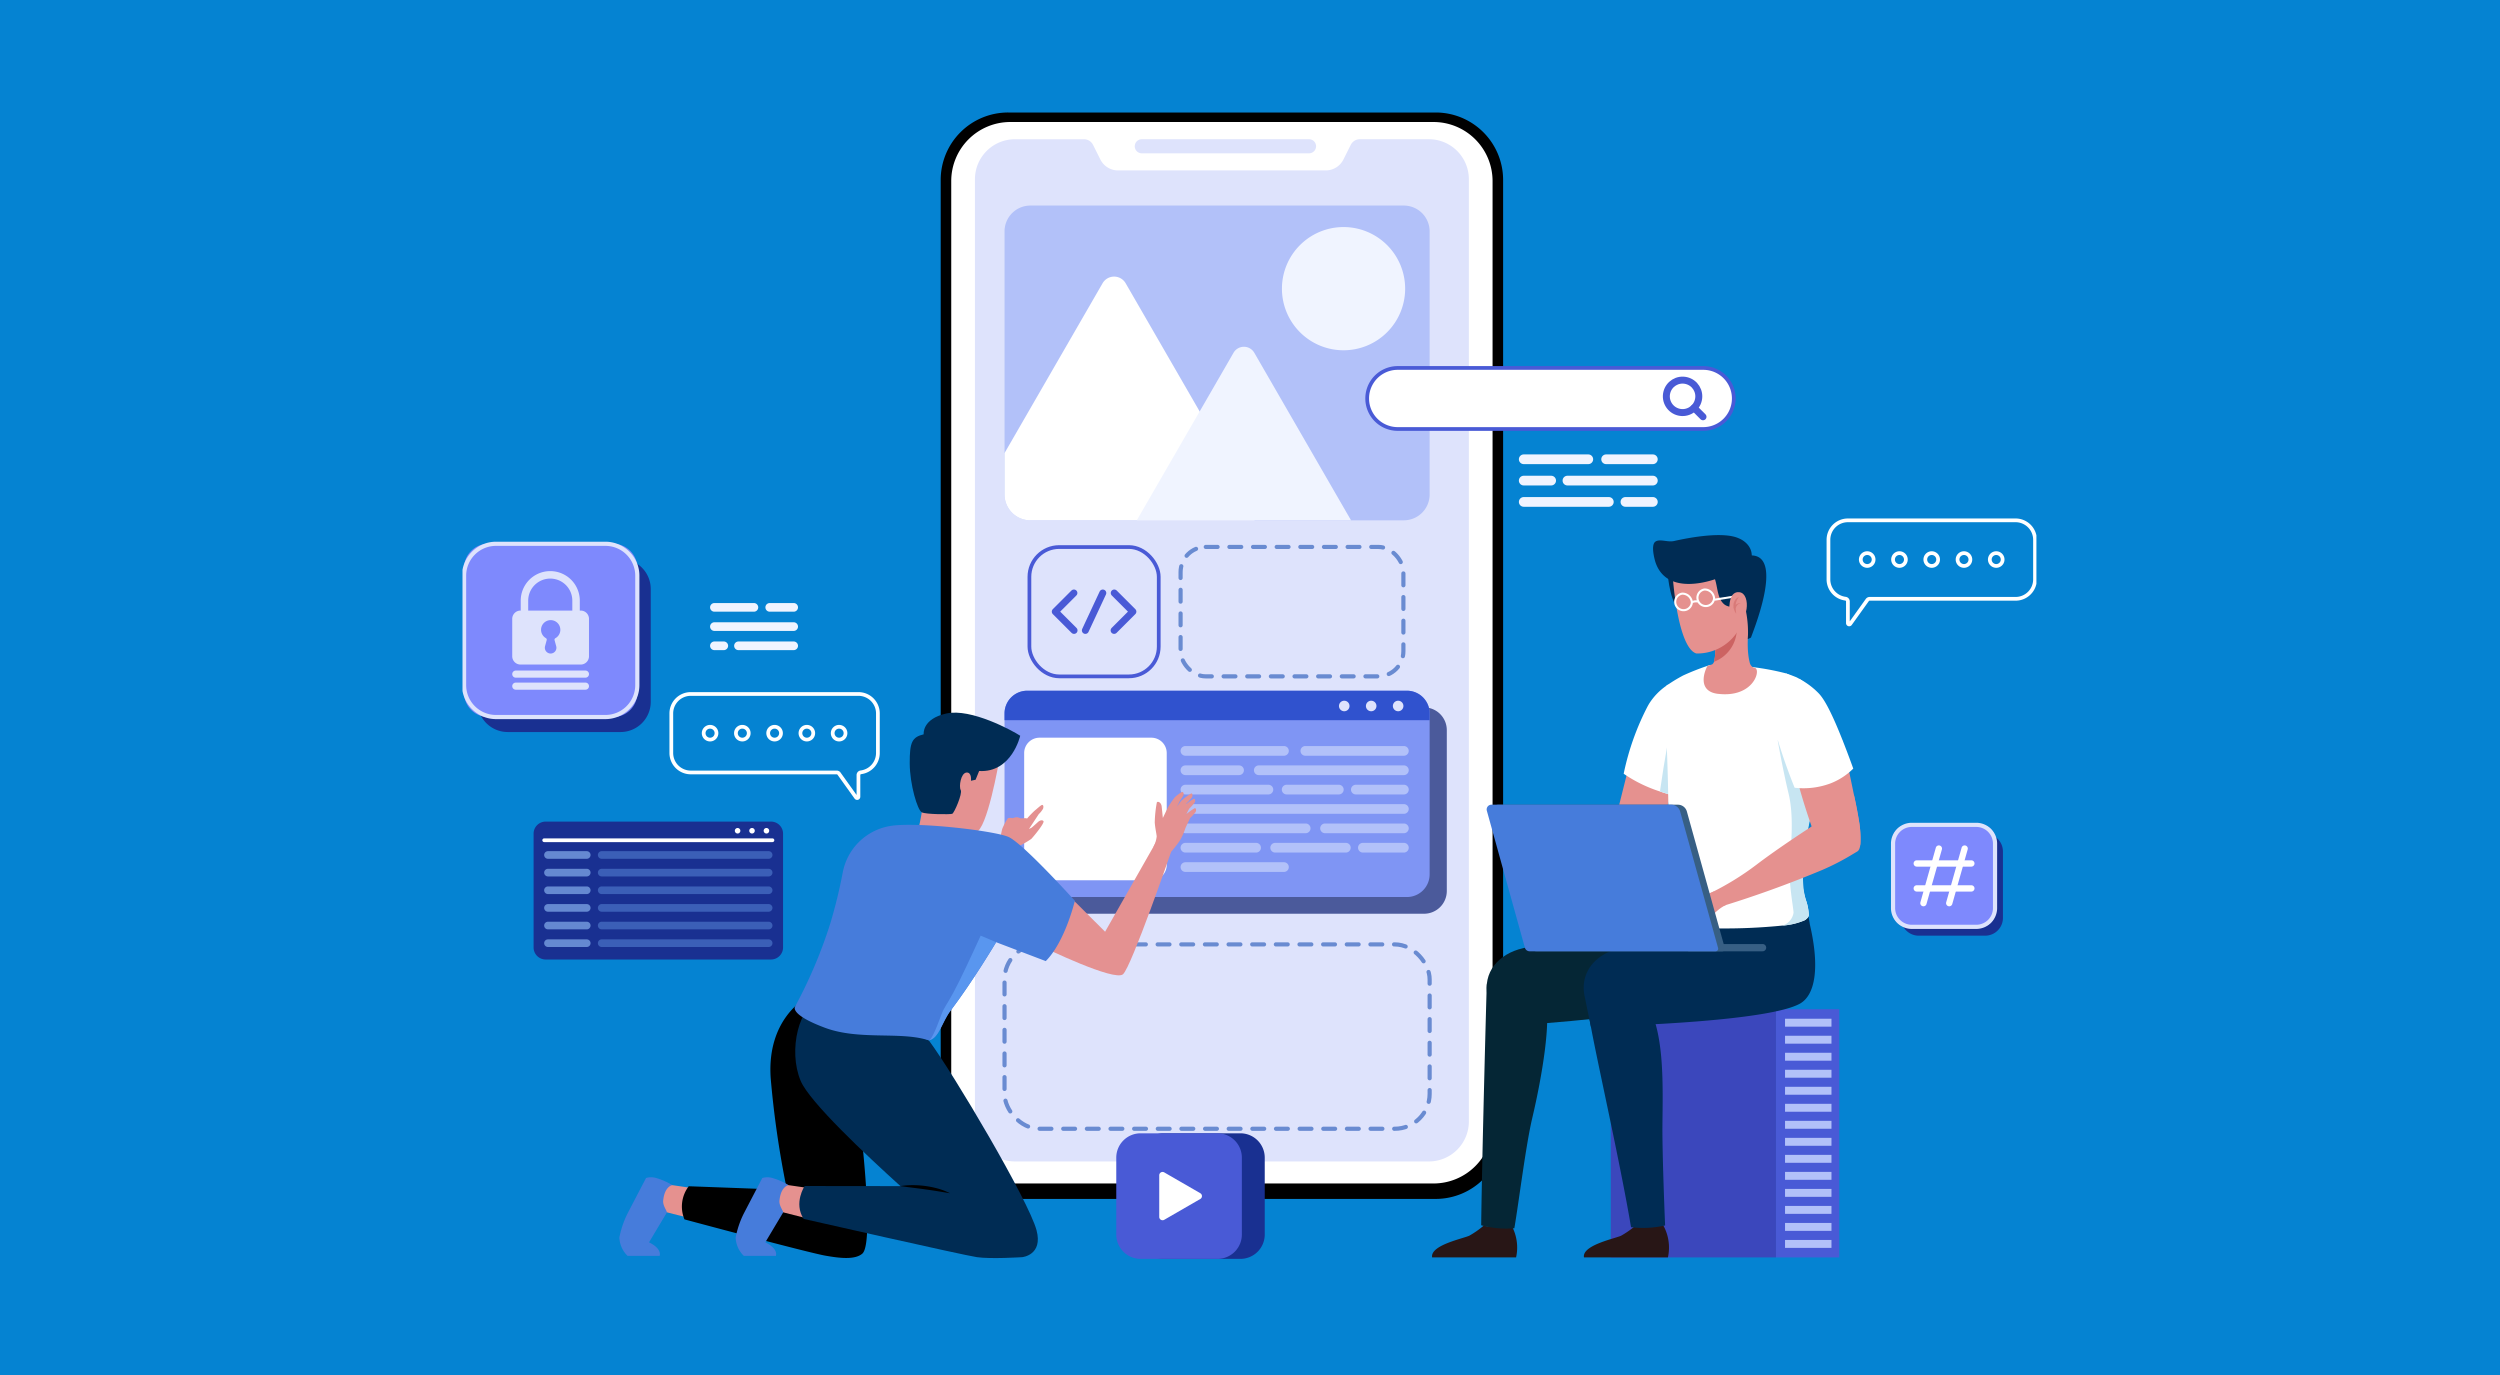 <svg xmlns="http://www.w3.org/2000/svg" xmlns:xlink="http://www.w3.org/1999/xlink" width="600" height="330" viewBox="0 0 600 330">
  <defs>
    <clipPath id="clip-path">
      <rect id="Rectangle_5916" data-name="Rectangle 5916" width="377.739" height="275.133" fill="none"/>
    </clipPath>
    <clipPath id="clip-path-3">
      <rect id="Rectangle_5912" data-name="Rectangle 5912" width="1.818" height="3.992" fill="none"/>
    </clipPath>
  </defs>
  <g id="Group_15372" data-name="Group 15372" transform="translate(-80 -255)">
    <rect id="Rectangle_5892" data-name="Rectangle 5892" width="600" height="330" transform="translate(80 255)" fill="#0583d2"/>
    <g id="Group_15371" data-name="Group 15371" transform="translate(191 282)">
      <g id="Group_15370" data-name="Group 15370" clip-path="url(#clip-path)">
        <g id="Group_15369" data-name="Group 15369">
          <g id="Group_15368" data-name="Group 15368" clip-path="url(#clip-path)">
            <path id="Path_15000" data-name="Path 15000" d="M270.141,260.74h-102.6a16.188,16.188,0,0,1-16.188-16.188V16.188A16.188,16.188,0,0,1,167.544,0h102.6a16.188,16.188,0,0,1,16.188,16.188V244.552a16.188,16.188,0,0,1-16.188,16.188" transform="translate(-36.586)"/>
            <path id="Path_15001" data-name="Path 15001" d="M270.428,257.762H168.868a14.179,14.179,0,0,1-14.179-14.18V17.191A14.18,14.18,0,0,1,168.868,3.01h101.56a14.18,14.18,0,0,1,14.18,14.181V243.583a14.18,14.18,0,0,1-14.18,14.18" transform="translate(-37.392 -0.728)" fill="#fff"/>
            <path id="Path_15002" data-name="Path 15002" d="M280.734,18.063v226.13a9.6,9.6,0,0,1-9.6,9.6H171.792a9.6,9.6,0,0,1-9.6-9.6V18.063a9.6,9.6,0,0,1,9.6-9.6h16.565A2.428,2.428,0,0,1,190.529,9.8l1.759,3.512a4.746,4.746,0,0,0,4.255,2.636h49.835a4.746,4.746,0,0,0,4.255-2.636L252.394,9.8a2.428,2.428,0,0,1,2.172-1.341h16.565a9.6,9.6,0,0,1,9.6,9.6" transform="translate(-39.205 -2.045)" fill="#dee3fc"/>
            <path id="Path_15003" data-name="Path 15003" d="M254.6,11.84H214.465a1.69,1.69,0,1,1,0-3.38H254.6a1.69,1.69,0,1,1,0,3.38" transform="translate(-51.433 -2.045)" fill="#dee3fc"/>
            <rect id="Rectangle_5893" data-name="Rectangle 5893" width="102.026" height="44.246" rx="8.379" transform="translate(130.087 199.656)" fill="none" stroke="#698bd1" stroke-linecap="round" stroke-linejoin="round" stroke-width="1" stroke-dasharray="2.837 2.837"/>
            <rect id="Rectangle_5894" data-name="Rectangle 5894" width="53.474" height="31.065" rx="6.044" transform="translate(172.341 104.262)" fill="none" stroke="#698bd1" stroke-linecap="round" stroke-linejoin="round" stroke-width="1" stroke-dasharray="2.837 2.837"/>
            <path id="Path_15004" data-name="Path 15004" d="M273.425,237.811h-91.51a5.46,5.46,0,0,1-5.46-5.46v-38.6a5.46,5.46,0,0,1,5.46-5.46h91.51a5.46,5.46,0,0,1,5.46,5.46v38.6a5.46,5.46,0,0,1-5.46,5.46" transform="translate(-42.653 -45.515)" fill="#4b5a9b"/>
            <path id="Path_15005" data-name="Path 15005" d="M273.582,188.462v38.619a5.446,5.446,0,0,1-5.452,5.444H177.008a5.446,5.446,0,0,1-5.452-5.444V188.462a5.453,5.453,0,0,1,5.452-5.452H268.13a5.453,5.453,0,0,1,5.452,5.452" transform="translate(-41.469 -44.238)" fill="#7f95f4"/>
            <path id="Path_15006" data-name="Path 15006" d="M208.3,232.1H181.458a3.686,3.686,0,0,1-3.686-3.686V201.564a3.686,3.686,0,0,1,3.686-3.685H208.3a3.686,3.686,0,0,1,3.686,3.685V228.41A3.686,3.686,0,0,1,208.3,232.1" transform="translate(-42.972 -47.832)" fill="#fff"/>
            <path id="Path_15007" data-name="Path 15007" d="M252.087,202.847H228.445a1.164,1.164,0,0,1,0-2.328h23.642a1.164,1.164,0,1,1,0,2.328" transform="translate(-54.939 -48.47)" fill="#b2c1f9"/>
            <path id="Path_15008" data-name="Path 15008" d="M241.313,208.976H228.444a1.164,1.164,0,0,1,0-2.328h12.869a1.164,1.164,0,0,1,0,2.328" transform="translate(-54.939 -49.951)" fill="#b2c1f9"/>
            <path id="Path_15009" data-name="Path 15009" d="M286.483,208.976H251.661a1.164,1.164,0,0,1,0-2.328h34.822a1.164,1.164,0,0,1,0,2.328" transform="translate(-60.551 -49.951)" fill="#b2c1f9"/>
            <path id="Path_15010" data-name="Path 15010" d="M248.355,215.1H228.444a1.164,1.164,0,0,1,0-2.328h19.911a1.164,1.164,0,1,1,0,2.328" transform="translate(-54.939 -51.433)" fill="#b2c1f9"/>
            <path id="Path_15011" data-name="Path 15011" d="M273,215.1H260.483a1.164,1.164,0,0,1,0-2.328H273a1.164,1.164,0,1,1,0,2.328" transform="translate(-62.683 -51.433)" fill="#b2c1f9"/>
            <path id="Path_15012" data-name="Path 15012" d="M293.909,215.1H282.382a1.164,1.164,0,1,1,0-2.328h11.527a1.164,1.164,0,1,1,0,2.328" transform="translate(-67.977 -51.433)" fill="#b2c1f9"/>
            <path id="Path_15013" data-name="Path 15013" d="M280.87,221.234H228.444a1.164,1.164,0,0,1,0-2.328H280.87a1.164,1.164,0,1,1,0,2.328" transform="translate(-54.939 -52.915)" fill="#b2c1f9"/>
            <path id="Path_15014" data-name="Path 15014" d="M257.3,227.364H228.445a1.164,1.164,0,1,1,0-2.328H257.3a1.164,1.164,0,0,1,0,2.328" transform="translate(-54.939 -54.396)" fill="#b2c1f9"/>
            <path id="Path_15015" data-name="Path 15015" d="M291.552,227.364H272.631a1.164,1.164,0,0,1,0-2.328h18.921a1.164,1.164,0,1,1,0,2.328" transform="translate(-65.62 -54.396)" fill="#b2c1f9"/>
            <path id="Path_15016" data-name="Path 15016" d="M245.4,233.493H228.444a1.164,1.164,0,0,1,0-2.328H245.4a1.164,1.164,0,1,1,0,2.328" transform="translate(-54.939 -55.878)" fill="#b2c1f9"/>
            <path id="Path_15017" data-name="Path 15017" d="M273.806,233.493H256.852a1.164,1.164,0,0,1,0-2.328h16.954a1.164,1.164,0,0,1,0,2.328" transform="translate(-61.806 -55.878)" fill="#b2c1f9"/>
            <path id="Path_15018" data-name="Path 15018" d="M294.447,233.493H284.61a1.164,1.164,0,1,1,0-2.328h9.837a1.164,1.164,0,0,1,0,2.328" transform="translate(-68.515 -55.878)" fill="#b2c1f9"/>
            <path id="Path_15019" data-name="Path 15019" d="M252.087,239.622H228.445a1.164,1.164,0,0,1,0-2.328h23.642a1.164,1.164,0,1,1,0,2.328" transform="translate(-54.939 -57.359)" fill="#b2c1f9"/>
            <path id="Path_15020" data-name="Path 15020" d="M290.046,202.847H266.4a1.164,1.164,0,1,1,0-2.328h23.642a1.164,1.164,0,1,1,0,2.328" transform="translate(-64.114 -48.47)" fill="#b2c1f9"/>
            <path id="Path_15021" data-name="Path 15021" d="M273.582,188.462v1.623H171.556v-1.623a5.453,5.453,0,0,1,5.452-5.452H268.13a5.453,5.453,0,0,1,5.452,5.452" transform="translate(-41.469 -44.238)" fill="#3052ce"/>
            <path id="Path_15022" data-name="Path 15022" d="M279.939,187.441a1.264,1.264,0,1,1-1.264-1.264,1.264,1.264,0,0,1,1.264,1.264" transform="translate(-67.057 -45.003)" fill="#dee3fc"/>
            <path id="Path_15023" data-name="Path 15023" d="M288.467,187.441a1.264,1.264,0,1,1-1.264-1.264,1.264,1.264,0,0,1,1.264,1.264" transform="translate(-69.118 -45.003)" fill="#dee3fc"/>
            <path id="Path_15024" data-name="Path 15024" d="M297,187.441a1.264,1.264,0,1,1-1.264-1.264A1.264,1.264,0,0,1,297,187.441" transform="translate(-71.18 -45.003)" fill="#dee3fc"/>
            <rect id="Rectangle_5895" data-name="Rectangle 5895" width="31.037" height="31.037" rx="7.151" transform="translate(136.06 104.29)" fill="none" stroke="#495ad6" stroke-width="0.896"/>
            <path id="Path_15025" data-name="Path 15025" d="M192.088,152.081l-4.472,4.472,4.506,4.506" transform="translate(-45.351 -36.761)" fill="none" stroke="#495ad6" stroke-linecap="round" stroke-linejoin="round" stroke-width="1.672"/>
            <path id="Path_15026" data-name="Path 15026" d="M206.272,152.081l4.472,4.472-4.506,4.506" transform="translate(-49.852 -36.761)" fill="none" stroke="#495ad6" stroke-linecap="round" stroke-linejoin="round" stroke-width="1.672"/>
            <line id="Line_48" data-name="Line 48" x1="4.187" y2="8.978" transform="translate(149.485 115.32)" fill="none" stroke="#495ad6" stroke-linecap="round" stroke-linejoin="round" stroke-width="1.672"/>
            <path id="Path_15027" data-name="Path 15027" d="M273.582,35.653V98.794a6.2,6.2,0,0,1-6.2,6.2H177.759a6.205,6.205,0,0,1-6.2-6.2V35.653a6.205,6.205,0,0,1,6.2-6.2h89.621a6.2,6.2,0,0,1,6.2,6.2" transform="translate(-41.469 -7.119)" fill="#b2c1f9"/>
            <path id="Path_15028" data-name="Path 15028" d="M288.929,51.046A14.786,14.786,0,1,1,274.142,36.26a14.786,14.786,0,0,1,14.786,14.786" transform="translate(-62.692 -8.765)" fill="#f0f4ff"/>
            <path id="Path_15029" data-name="Path 15029" d="M231.528,110.432H177.759a6.205,6.205,0,0,1-6.2-6.2V94.288l23.529-40.757a3.2,3.2,0,0,1,5.535,0L218.387,84.3l13.194,22.854a3.136,3.136,0,0,1-.053,3.276" transform="translate(-41.469 -12.553)" fill="#fff"/>
            <path id="Path_15030" data-name="Path 15030" d="M264.835,115.8H213.416l15.09-26.13,8.129-14.081a2.876,2.876,0,0,1,4.982,0Z" transform="translate(-51.587 -17.924)" fill="#f0f4ff"/>
            <rect id="Rectangle_5896" data-name="Rectangle 5896" width="39.64" height="59.573" transform="translate(275.595 215.207)" fill="#3b47bc"/>
            <rect id="Rectangle_5897" data-name="Rectangle 5897" width="15.178" height="59.573" transform="translate(315.235 215.207)" fill="#495ad6"/>
            <rect id="Rectangle_5898" data-name="Rectangle 5898" width="11.144" height="1.901" transform="translate(317.408 217.495)" fill="#b2c1f9"/>
            <rect id="Rectangle_5899" data-name="Rectangle 5899" width="11.144" height="1.901" transform="translate(317.408 221.579)" fill="#b2c1f9"/>
            <rect id="Rectangle_5900" data-name="Rectangle 5900" width="11.144" height="1.901" transform="translate(317.408 225.664)" fill="#b2c1f9"/>
            <rect id="Rectangle_5901" data-name="Rectangle 5901" width="11.144" height="1.901" transform="translate(317.408 229.748)" fill="#b2c1f9"/>
            <rect id="Rectangle_5902" data-name="Rectangle 5902" width="11.144" height="1.901" transform="translate(317.408 233.832)" fill="#b2c1f9"/>
            <rect id="Rectangle_5903" data-name="Rectangle 5903" width="11.144" height="1.901" transform="translate(317.408 237.916)" fill="#b2c1f9"/>
            <rect id="Rectangle_5904" data-name="Rectangle 5904" width="11.144" height="1.901" transform="translate(317.408 242.001)" fill="#b2c1f9"/>
            <rect id="Rectangle_5905" data-name="Rectangle 5905" width="11.144" height="1.901" transform="translate(317.408 246.085)" fill="#b2c1f9"/>
            <rect id="Rectangle_5906" data-name="Rectangle 5906" width="11.144" height="1.901" transform="translate(317.408 250.169)" fill="#b2c1f9"/>
            <rect id="Rectangle_5907" data-name="Rectangle 5907" width="11.144" height="1.901" transform="translate(317.408 254.254)" fill="#b2c1f9"/>
            <rect id="Rectangle_5908" data-name="Rectangle 5908" width="11.144" height="1.901" transform="translate(317.408 258.338)" fill="#b2c1f9"/>
            <rect id="Rectangle_5909" data-name="Rectangle 5909" width="11.144" height="1.901" transform="translate(317.408 262.422)" fill="#b2c1f9"/>
            <rect id="Rectangle_5910" data-name="Rectangle 5910" width="11.144" height="1.901" transform="translate(317.408 266.506)" fill="#b2c1f9"/>
            <rect id="Rectangle_5911" data-name="Rectangle 5911" width="11.144" height="1.901" transform="translate(317.408 270.591)" fill="#b2c1f9"/>
            <path id="Path_15031" data-name="Path 15031" d="M354.948,359.814h20.146a10.99,10.99,0,0,0-1.314-8.032s-1.621,1.3-6.479.421a21.565,21.565,0,0,1-3.427,2.394c-1.407.681-9.469,2.264-8.926,5.217" transform="translate(-85.793 -85.034)" fill="#281616"/>
            <path id="Path_15032" data-name="Path 15032" d="M356.663,286.157c1.3,7.764,7.305,34.031,9.886,49.55a23.678,23.678,0,0,0,8.183-.416c-.235-5.411-.7-18.355-.645-24.031.089-9.594.54-22.244-3.684-29.186l-14.2,1.118c.086.75.165,1.36.235,1.8.067.418.146.8.224,1.17" transform="translate(-86.103 -68.184)" fill="#002c54"/>
            <path id="Path_15033" data-name="Path 15033" d="M306.893,359.814h20.146a10.99,10.99,0,0,0-1.314-8.032s-1.621,1.3-6.479.421a21.564,21.564,0,0,1-3.427,2.394c-1.407.681-9.469,2.264-8.926,5.217" transform="translate(-74.177 -85.034)" fill="#281616"/>
            <path id="Path_15034" data-name="Path 15034" d="M322.422,333.765a23.107,23.107,0,0,0,7.958.711c1.071-6.237,2.763-19.962,4.287-26.394,2.363-10,4.676-23.75,3.069-28.656l-13.968-3.508c-.046.442-1.184,42.527-1.345,57.847" transform="translate(-77.937 -66.696)" fill="#052635"/>
            <path id="Path_15035" data-name="Path 15035" d="M378.43,255.512h0c-.281-2.76-.6-4.776-.6-4.776l-15.605,3.819-13.257,3.02c-4.914,1.095-10.851,2.413-16.085,3.6-5.873,1.335-9.772,5.8-8.486,11.677l1.473,7.133c8.214-.112,46.835-3.815,50.138-5.482,3.732-1.885,4.856-8.549,2.426-18.986" transform="translate(-78.354 -60.609)" fill="#052635"/>
            <path id="Path_15036" data-name="Path 15036" d="M409.152,255.211h0a21.561,21.561,0,0,0-1.626-5.722l-14.582,4.765-13.257,3.02c-4.914,1.095-10.851,2.413-16.084,3.6-5.873,1.335-9.772,5.8-8.486,11.677l1.473,7.133c8.214-.112,42.547-1.309,50.138-5.482,3.664-2.015,4.856-8.549,2.426-18.987" transform="translate(-85.78 -60.307)" fill="#002c54"/>
            <path id="Path_15037" data-name="Path 15037" d="M361.54,227.1s6.931-3.131,8.839.009c1.044,1.72.321,4.913-2.042,6.253s-15.723,6.991-28.331,10.141a30.727,30.727,0,0,0-1.407-3.6,66.4,66.4,0,0,0,11.279-6.3A71.9,71.9,0,0,1,361.54,227.1" transform="translate(-81.847 -54.559)" fill="#e5918f"/>
            <path id="Path_15038" data-name="Path 15038" d="M369.244,198.995l-5.94,23.727s.613,6,6.671,3.054,10.073-21.847,10.073-21.847Z" transform="translate(-87.819 -48.102)" fill="#e5918f"/>
            <path id="Path_15039" data-name="Path 15039" d="M380.316,207.911c-.736-.177-1.437-.372-2.113-.575q-1.04-.3-1.978-.634a33.341,33.341,0,0,1-8.7-4.258,62.288,62.288,0,0,1,5.814-16.309,2.484,2.484,0,0,0,.144-.253c.05-.085.1-.169.152-.254a14.836,14.836,0,0,1,4.133-4.3l.5-.347.7,12.388.118,1.276Z" transform="translate(-88.841 -43.747)" fill="#fff"/>
            <path id="Path_15040" data-name="Path 15040" d="M383.088,211.779c-.736-.177-1.437-.372-2.113-.575q-1.04-.3-1.978-.634c1.185-8.344,2.257-13.588,2.257-13.588l.608,1.529Z" transform="translate(-91.612 -47.615)" fill="#c7e5f2"/>
            <path id="Path_15041" data-name="Path 15041" d="M418.2,185c-.143,3.668-.786,9.557-1.344,15.473-.177,1.876-.347,3.76-.49,5.577-.1,1.132-1.808,7.174-1.876,8.255-.3,5.172-2.84,9.042-.44,16.918a12.4,12.4,0,0,1,.718,3.634c0,.541-.7,1.106-.98,1.259A16.527,16.527,0,0,1,408.4,237.4h-.008a139.451,139.451,0,0,1-14.94.685c-5.163,0-12.912-.82-13.892-2.122-.9-1.191-.067-2.923.355-5.315,1.9-10.791,1.225-16.419,1.107-24.21,0-.194-.009-.388-.009-.591-.194-12.016-.988-22.3-.431-26.01l.5-.347c.82-.557,1.622-1.056,2.4-1.5.068-.034.152-.085.237-.136.236-.135.482-.262.71-.388a2.723,2.723,0,0,1,.27-.136,58.85,58.85,0,0,1,5.763-2.273c.187-.059.355-.118.5-.161,1.377-.085,2.873-.1,4.487-.059,1.4.042,3.549.228,5.882.532h.008a60.772,60.772,0,0,1,7.808,1.462.391.391,0,0,1,.042.017,16.072,16.072,0,0,1,6.144,4.3A20.77,20.77,0,0,1,418.2,185" transform="translate(-91.652 -42.258)" fill="#fff"/>
            <path id="Path_15042" data-name="Path 15042" d="M423.013,236.993a12.4,12.4,0,0,1,.718,3.634c0,.541-.7,1.107-.98,1.259a16.533,16.533,0,0,1-5.383,1.285,3.814,3.814,0,0,0,2.7-3.1c0-.99-1.285-7.681-.93-12s1.056-11.171-.279-16.664-2.6-12.718-2.6-12.718l7.529,4.547s.972,1.36,2.037,3.008c-.177,1.876-.347,3.76-.491,5.577-.1,1.132-4.715,17.3-2.315,25.173" transform="translate(-100.618 -48.027)" fill="#c7e5f2"/>
            <path id="Path_15043" data-name="Path 15043" d="M381.486,146.364s.651,7.875,3.263,8.4,1.97-2.817,1.97-2.817l-.365-3.74Z" transform="translate(-92.214 -35.38)" fill="#002c54"/>
            <path id="Path_15044" data-name="Path 15044" d="M396.268,177.71c-5.112-.608-3.2-5.577-2.5-6.718.186-.06,1.065-.33,1.133-.372a.026.026,0,0,1,.017-.008,1.4,1.4,0,0,0,.4-.591,12.137,12.137,0,0,0,.253-4.09v-.482c.084-.312.169-.608.237-.887l2.687-2.113,5.687-4.47s-1.513,7.478-.3,12.193a1.769,1.769,0,0,0,.752,1.133c0,.008.008,0,.008,0a1.348,1.348,0,0,0,.566.2c1.394.659-.549,7.2-8.94,6.2" transform="translate(-94.956 -38.187)" fill="#e5918f"/>
            <path id="Path_15045" data-name="Path 15045" d="M401.564,164.246a8.484,8.484,0,0,1-5.465,7.286,11.992,11.992,0,0,0,.256-4.083l2.27-1.782Z" transform="translate(-95.746 -39.702)" fill="#cc6362"/>
            <path id="Path_15046" data-name="Path 15046" d="M383.133,145.351s1.181,16.339,5.592,17.727a11.475,11.475,0,0,0,9.657-4.9c1.162-1.564,2.633-1.915,3.113-3.8.779-3.068,1.879-8.726.475-12.136-2-4.857-18.648-8.713-18.837,3.113" transform="translate(-92.612 -33.245)" fill="#e5918f"/>
            <path id="Path_15047" data-name="Path 15047" d="M400.513,138.629c-.073-2.968-3.076-4.077-3.076-4.077-2.991-1.4-9.205-.8-15.613.634-1.5.335-3.387-.587-4.437.141-1.268.88-.005,4.9-.005,4.9,2.471,7.485,11.566,5.051,14.3,4.127.65,1.927.566,4.607,2.186,5.988.924.787,2.528.81,4.16.538.2.382.955.719,1.109,1.243a26.441,26.441,0,0,1,.425,6.6l.771-.377c.1-.571,8.077-19.466.181-19.711" transform="translate(-91.086 -32.333)" fill="#002c54"/>
            <path id="Path_15048" data-name="Path 15048" d="M387.866,154.413a2,2,0,1,1-2.33-2.132A2.269,2.269,0,0,1,387.866,154.413Z" transform="translate(-92.821 -36.805)" fill="none" stroke="#fff" stroke-width="0.501"/>
            <path id="Path_15049" data-name="Path 15049" d="M394.9,153.1a2,2,0,1,1-2.33-2.132A2.269,2.269,0,0,1,394.9,153.1Z" transform="translate(-94.52 -36.487)" fill="none" stroke="#fff" stroke-width="0.501"/>
            <path id="Path_15050" data-name="Path 15050" d="M389.1,155.006s.234-.379,1.461-.273" transform="translate(-94.054 -37.398)" fill="none" stroke="#fff" stroke-width="0.501"/>
            <line id="Line_49" data-name="Line 49" y1="0.728" x2="4.557" transform="translate(300.422 116.209)" fill="none" stroke="#fff" stroke-width="0.501"/>
            <path id="Path_15051" data-name="Path 15051" d="M402.228,158.689c3.138,1.2,4.118-6.522,1.138-6.864-2.26-.26-2.352,2.893-2.352,2.893s-.578,3.285,1.214,3.971" transform="translate(-96.913 -36.696)" fill="#e5918f"/>
            <g id="Group_15367" data-name="Group 15367" transform="translate(305.022 116.294)" opacity="0.5">
              <g id="Group_15366" data-name="Group 15366">
                <g id="Group_15365" data-name="Group 15365" clip-path="url(#clip-path-3)">
                  <path id="Path_15052" data-name="Path 15052" d="M403.584,153.366a2.692,2.692,0,0,0-.389.554,3.224,3.224,0,0,0-.383,1.317,4.586,4.586,0,0,0-.011.749c.008.244.038.475.055.679s.039.377.052.5.012.2.012.2a1.8,1.8,0,0,1-.112-.16,3.354,3.354,0,0,1-.256-.45,3.075,3.075,0,0,1-.231-.7,2.9,2.9,0,0,1-.055-.861,2.457,2.457,0,0,1,.231-.848,2.036,2.036,0,0,1,.454-.616,1.5,1.5,0,0,1,.633-.356" transform="translate(-402.256 -153.366)" fill="#cc6362"/>
                  <path id="Path_15053" data-name="Path 15053" d="M404.085,155.3a1.356,1.356,0,0,0-.3.08,1.546,1.546,0,0,0-.557.352,1.4,1.4,0,0,0-.329.524,1.624,1.624,0,0,0-.076.268l-.517-.185a2.017,2.017,0,0,1,.187-.306,1.754,1.754,0,0,1,.572-.521,1.727,1.727,0,0,1,.7-.215,1.35,1.35,0,0,1,.322,0" transform="translate(-402.267 -153.83)" fill="#cc6362"/>
                </g>
              </g>
            </g>
            <path id="Path_15054" data-name="Path 15054" d="M437.319,223.693v.008c-1.379,1.6-6.613,2.767-9.131.554-.791-.705-1.684-2.563-2.562-4.869a150.864,150.864,0,0,1-4.346-14.712l11.712-5.984s1.507,6.756,2.8,13.177c0,0,.011.064.035.178.423,2.057.816,4.08,1.125,5.816a.873.873,0,0,1,.022.138,24.591,24.591,0,0,1,.34,5.7" transform="translate(-101.833 -48.028)" fill="#e5918f"/>
            <path id="Path_15055" data-name="Path 15055" d="M415.445,191.765a140.649,140.649,0,0,0,4.686,13.616,18.564,18.564,0,0,0,8.6-1.04,15.84,15.84,0,0,0,5.475-3.556s-2.357-6.627-4.474-11.388c-1.9-4.274-3.04-5.869-3.862-6.716a18.619,18.619,0,0,0-4.651-3.458Z" transform="translate(-100.422 -43.322)" fill="#fff"/>
            <path id="Path_15056" data-name="Path 15056" d="M431.061,194.42l-6.873-2.966L418.772,177.5s.993.3,2.3.83h.006c.026.013.082.031.176.069a.729.729,0,0,1,.1.044c1.168.547,5.7,3.217,8.833,12.917.025.082.051.163.076.245.333,1.118.578,2.017.71,2.482.013.044.025.088.038.138s.031.132.05.195" transform="translate(-101.227 -42.906)" fill="#fff"/>
            <path id="Path_15057" data-name="Path 15057" d="M430.949,227.838v.008c-.1.858-.337,1.474-.761,1.693-.068.043-1.03.616-1.1.659a58.435,58.435,0,0,1-7.26,3.754,262.877,262.877,0,0,1-25.352,9.109,29.818,29.818,0,0,0-1.551-3.539,66.432,66.432,0,0,0,11.006-6.756c5.463-4.171,13.321-9.236,13.321-9.236l1.984-2.334s7.054-6.492,8.187-5.186c0,0,.011.064.035.178.168.677.729,3.168,1.125,5.816a.876.876,0,0,1,.022.138,24.593,24.593,0,0,1,.34,5.7" transform="translate(-95.463 -52.173)" fill="#e5918f"/>
            <path id="Path_15058" data-name="Path 15058" d="M393.21,246.241a4.363,4.363,0,0,1-2.784.535c-.777-.164-1.091-.482-1.666-.582a12.987,12.987,0,0,1-2.864-.662c-.758-.372-1.053-.413-1.027.347s1.522,1.419,1.928,1.63a3.83,3.83,0,0,1,.969.971c.055.085-2.492,1.418-3.177,1.147a1.984,1.984,0,0,0-.088.956c.116.342.64.463.681.634s-.121.524-.007.8.581.275.77.718-.019.451.118.914.729.546.842.785.053.518.3.682a11.531,11.531,0,0,0,3.376-.93c.836-.358,3.071-3.575,5.544-4.672Z" transform="translate(-92.934 -59.288)" fill="#e5918f"/>
            <path id="Path_15059" data-name="Path 15059" d="M405.759,264.931H387.941v-1.743h17.818a.872.872,0,1,1,0,1.743" transform="translate(-93.774 -63.619)" fill="#375f84"/>
            <path id="Path_15060" data-name="Path 15060" d="M381.214,254.27H336.6a1.19,1.19,0,0,1-1.146-.87l-9.13-32.87a1.141,1.141,0,0,1,1.1-1.447h43.141a2.237,2.237,0,0,1,2.156,1.639l9.1,32.751a.63.63,0,0,1-.607.8" transform="translate(-78.87 -52.957)" fill="#375f84"/>
            <path id="Path_15061" data-name="Path 15061" d="M379.085,254.27H334.474a1.19,1.19,0,0,1-1.146-.87l-9.13-32.87a1.141,1.141,0,0,1,1.1-1.447h43.14a2.238,2.238,0,0,1,2.157,1.639l9.1,32.751a.63.63,0,0,1-.607.8" transform="translate(-78.356 -52.957)" fill="#467cdb"/>
            <path id="Path_15062" data-name="Path 15062" d="M163.42,233.049l5.168-5.3a13.861,13.861,0,0,1,.46-2.861,13.175,13.175,0,0,1,1.371-2.545,1.879,1.879,0,0,1,1.087,0,4.962,4.962,0,0,1,1.04-.242,3.056,3.056,0,0,1,.924.294s.772-.052,1.094-.052a.69.69,0,0,1,.425.09,22.681,22.681,0,0,1,1.849-1.915c.6-.484,1.527-1.372,1.8-1.368.258,0,.372.456.184.939a5.387,5.387,0,0,1-1.005,1.262l-2.354,3.568a4.979,4.979,0,0,0,.617-.3c.215-.134,1.65-1.476,1.737-1.529s.731-.483,1.106-.054-2.465,3.832-2.921,4.289a24.912,24.912,0,0,1-3.067,1.777s-2.758,4.959-3.026,5.281-6.489-1.341-6.489-1.341" transform="translate(-39.502 -52.974)" fill="#e49191"/>
            <path id="Path_15063" data-name="Path 15063" d="M163.714,202.439s-2.887,16.722-5.6,17.11c0,0-10.846.438-13.263-12.721-2.1-11.412,6.31-13.845,10.241-12.973s9.469,1.441,8.625,8.584" transform="translate(-34.933 -46.82)" fill="#e49191"/>
            <path id="Path_15064" data-name="Path 15064" d="M153.77,221.368s-1.52,2.048-2.053,7.01a16.108,16.108,0,0,1-8.682-1.5,61.4,61.4,0,0,0,2.52-14.6" transform="translate(-34.575 -51.314)" fill="#e49191"/>
            <path id="Path_15065" data-name="Path 15065" d="M150.352,190.15c-5.928,1.31-5.454,5-5.454,5-2.775.687-3.371,1.832-3.349,6.955s1.877,11.273,2.9,11.774,6.817.525,7.3.35,2.512-4.876,2.039-5.7.024-4.078,1.373-4.2,1.085,1.968,1.085,1.968l1.11-.243.855-2.1c7.834.466,9.857-8.46,9.857-8.46-1.881-1.227-11.79-6.652-17.716-5.342" transform="translate(-34.215 -45.915)" fill="#002c54"/>
            <path id="Path_15066" data-name="Path 15066" d="M65.318,339.475l5.993.867-1.985,7L62.835,345.7a4.22,4.22,0,0,1,1.347-6.228,2.184,2.184,0,0,1,1.137,0" transform="translate(-14.981 -82.04)" fill="#e5918f"/>
            <path id="Path_15067" data-name="Path 15067" d="M111.85,307.131l-8.834-26.747s-2.677-.954-4.049,0c0,0-9.2,4.949-8.22,19.059a230.553,230.553,0,0,0,3.9,26.8l-23.569-.871a8.029,8.029,0,0,0-1.026,7.954s29.615,7.965,33.787,8.7c3.39.6,7.1,1.059,8.892-.476,3.157-2.7-.877-34.42-.877-34.42" transform="translate(-16.779 -67.673)"/>
            <path id="Path_15068" data-name="Path 15068" d="M102.12,339.475l5.993.867-1.985,7L99.637,345.7a4.22,4.22,0,0,1,1.347-6.228,2.184,2.184,0,0,1,1.137,0" transform="translate(-23.877 -82.04)" fill="#e5918f"/>
            <path id="Path_15069" data-name="Path 15069" d="M96.964,342.571c-.134,1.378,1.071,2.619.851,2.963s-4.249,7.1-4.249,7.1,3.041,1.325,2.551,3.239h-7.7a6.391,6.391,0,0,1-1.962-4.415,22.345,22.345,0,0,1,1.9-5.642c1.373-2.649,4.5-8.631,4.5-8.631a4.361,4.361,0,0,1,2.568.049,15.572,15.572,0,0,1,3.726,1.667s-1.843.265-2.175,3.669" transform="translate(-20.897 -81.468)" fill="#467cdb"/>
            <path id="Path_15070" data-name="Path 15070" d="M163.225,336.068c-1.9-7.1-19.795-37.39-25.848-45.569-12.433-5.4-25.684-9.98-25.684-9.98-5.481,1.309-8.18,12.352-5.071,19.714,2.132,5.05,15.66,17.761,23.944,25.245l-22.989-.028s-2.708,4.048-.254,7.893c0,0,38.234,8.693,41.587,9.184s10.879,0,10.879,0,5.036-.485,3.436-6.459" transform="translate(-25.455 -67.808)" fill="#002c54"/>
            <path id="Path_15071" data-name="Path 15071" d="M60.163,342.571c-.134,1.378,1.071,2.619.851,2.963s-4.249,7.1-4.249,7.1,3.041,1.325,2.551,3.239h-7.7a6.391,6.391,0,0,1-1.962-4.415,22.345,22.345,0,0,1,1.9-5.642c1.373-2.649,4.5-8.631,4.5-8.631a4.361,4.361,0,0,1,2.568.049,15.572,15.572,0,0,1,3.726,1.667s-1.843.265-2.175,3.669" transform="translate(-12.001 -81.468)" fill="#467cdb"/>
            <path id="Path_15072" data-name="Path 15072" d="M210.571,230.69l-12.33,21.689-8.83-8.8-7.31,10.879,2.122,1.02-.764.635s17.042,8.3,19.084,6.468S214.1,233.156,214.1,233.156Z" transform="translate(-44.018 -55.763)" fill="#e49191"/>
            <path id="Path_15073" data-name="Path 15073" d="M172.38,243.688s-2.328,9.82-6.984,14.476l-11.913-4.535s-5.528,9.3-10.934,16.424c-2.078,2.753-2.768,6.627-5.209,7.135-.152-.053-.3-.1-.447-.136-6.62-1.987-16.386.121-24.447-2.874-8.9-3.314-7.173-5.179-7.173-5.179a115,115,0,0,0,8.462-20.034,122.825,122.825,0,0,0,2.942-12.079,13.908,13.908,0,0,1,11.708-11.2c.068-.008.129-.023.2-.03,6.749-.857,24.416,1.228,27.852,2.7s15.947,15.332,15.947,15.332" transform="translate(-25.414 -54.498)" fill="#467cdb"/>
            <path id="Path_15074" data-name="Path 15074" d="M163.75,262.107s-5.528,9.3-10.934,16.424c-2.078,2.753-2.768,6.627-5.209,7.135,1.069-.379,2.844-6.006,3.473-7.272s1.645-2.525,3.829-6.946,5.131-10.918,5.131-10.918Z" transform="translate(-35.68 -62.976)" fill="#5996ef"/>
            <path id="Path_15075" data-name="Path 15075" d="M138.616,339.735s.187-.042.518-.084.8-.1,1.374-.126a22.848,22.848,0,0,1,4.174.193,21.718,21.718,0,0,1,2.2.416,16.671,16.671,0,0,1,1.871.554c.541.184.974.39,1.278.525s.472.228.472.228-.192-.022-.519-.078-.792-.132-1.347-.227c-1.111-.186-2.583-.422-4.062-.62-.737-.115-1.479-.195-2.174-.292l-1.906-.239-1.875-.252" transform="translate(-33.507 -82.065)"/>
            <path id="Path_15076" data-name="Path 15076" d="M228.634,218.923a11.62,11.62,0,0,0-2.073,1.5l.7-1.347a13.231,13.231,0,0,0,1.265-1.391c.334-.493.158-.986-.106-1.012a10.367,10.367,0,0,0-1.942,1.389l.142-.271a13.243,13.243,0,0,0,1.264-1.391c.334-.493.158-.986-.105-1.012a16.742,16.742,0,0,0-2.4,1.77l-1.042,1.395.786-1.526a6.6,6.6,0,0,0,.689-1.057c.276-.551.077-.72-.077-.9s-1.593.889-1.961,1.318a22.154,22.154,0,0,0-1.623,2.412l-1.2,2.489c-.077-.72-.2-1.956-.283-2.742-.122-1.134-1.149-1.4-1.184-.85a28.844,28.844,0,0,0-.478,4.733c.13,1.47.375,2.436.468,3.263a6.5,6.5,0,0,1-.766,2.48s3.431,2.131,4,1.493a26.73,26.73,0,0,0,2.358-3.008,16.022,16.022,0,0,0,1.343-3.033l1.072-2.291a13.246,13.246,0,0,0,1.264-1.391c.334-.493.158-.986-.105-1.012" transform="translate(-52.866 -51.98)" fill="#e49191"/>
            <path id="Path_15077" data-name="Path 15077" d="M477.233,129.085H437a4.669,4.669,0,0,0-4.669,4.669v9.5a4.669,4.669,0,0,0,4.079,4.632.673.673,0,0,1,.589.669v5.2a.309.309,0,0,0,.561.18l4.1-5.731a.678.678,0,0,1,.552-.284h35.026a4.669,4.669,0,0,0,4.669-4.669v-9.5A4.669,4.669,0,0,0,477.233,129.085Z" transform="translate(-104.503 -31.203)" fill="none" stroke="#fff" stroke-width="0.896"/>
            <path id="Path_15078" data-name="Path 15078" d="M445.645,141a1.537,1.537,0,1,1-1.537-1.538A1.537,1.537,0,0,1,445.645,141Z" transform="translate(-106.979 -33.711)" fill="none" stroke="#fff" stroke-width="0.896"/>
            <path id="Path_15079" data-name="Path 15079" d="M455.854,141a1.537,1.537,0,1,1-1.537-1.538A1.537,1.537,0,0,1,455.854,141Z" transform="translate(-109.447 -33.711)" fill="none" stroke="#fff" stroke-width="0.896"/>
            <path id="Path_15080" data-name="Path 15080" d="M466.064,141a1.537,1.537,0,1,1-1.537-1.538A1.537,1.537,0,0,1,466.064,141Z" transform="translate(-111.915 -33.711)" fill="none" stroke="#fff" stroke-width="0.896"/>
            <path id="Path_15081" data-name="Path 15081" d="M476.273,141a1.537,1.537,0,1,1-1.537-1.538A1.537,1.537,0,0,1,476.273,141Z" transform="translate(-114.383 -33.711)" fill="none" stroke="#fff" stroke-width="0.896"/>
            <path id="Path_15082" data-name="Path 15082" d="M486.483,141a1.537,1.537,0,1,1-1.537-1.538A1.537,1.537,0,0,1,486.483,141Z" transform="translate(-116.851 -33.711)" fill="none" stroke="#fff" stroke-width="0.896"/>
            <path id="Path_15083" data-name="Path 15083" d="M70.758,184.041H111a4.669,4.669,0,0,1,4.669,4.669v9.5a4.669,4.669,0,0,1-4.08,4.632.673.673,0,0,0-.589.669v5.2a.31.31,0,0,1-.561.18l-4.1-5.732a.678.678,0,0,0-.552-.284H70.758a4.669,4.669,0,0,1-4.669-4.669v-9.5A4.669,4.669,0,0,1,70.758,184.041Z" transform="translate(-15.975 -44.487)" fill="none" stroke="#fff" stroke-width="0.896"/>
            <path id="Path_15084" data-name="Path 15084" d="M117.171,195.958a1.537,1.537,0,1,0,1.536-1.537A1.536,1.536,0,0,0,117.171,195.958Z" transform="translate(-28.323 -46.996)" fill="none" stroke="#fff" stroke-width="0.896"/>
            <path id="Path_15085" data-name="Path 15085" d="M106.961,195.958a1.537,1.537,0,1,0,1.537-1.537A1.537,1.537,0,0,0,106.961,195.958Z" transform="translate(-25.855 -46.996)" fill="none" stroke="#fff" stroke-width="0.896"/>
            <path id="Path_15086" data-name="Path 15086" d="M96.752,195.958a1.537,1.537,0,1,0,1.537-1.537A1.537,1.537,0,0,0,96.752,195.958Z" transform="translate(-23.387 -46.996)" fill="none" stroke="#fff" stroke-width="0.896"/>
            <path id="Path_15087" data-name="Path 15087" d="M86.542,195.958a1.537,1.537,0,1,0,1.537-1.537A1.537,1.537,0,0,0,86.542,195.958Z" transform="translate(-20.919 -46.996)" fill="none" stroke="#fff" stroke-width="0.896"/>
            <path id="Path_15088" data-name="Path 15088" d="M76.333,195.958a1.537,1.537,0,1,0,1.537-1.537A1.537,1.537,0,0,0,76.333,195.958Z" transform="translate(-18.451 -46.996)" fill="none" stroke="#fff" stroke-width="0.896"/>
            <path id="Path_15089" data-name="Path 15089" d="M367,95.5H293.663a7.323,7.323,0,0,1,0-14.647H367A7.323,7.323,0,1,1,367,95.5" transform="translate(-69.215 -19.543)" fill="#fff"/>
            <path id="Path_15090" data-name="Path 15090" d="M367,95.5H293.663a7.323,7.323,0,0,1,0-14.647H367A7.323,7.323,0,1,1,367,95.5Z" transform="translate(-69.215 -19.543)" fill="none" stroke="#495ad6" stroke-width="0.896"/>
            <circle id="Ellipse_107" data-name="Ellipse 107" cx="3.895" cy="3.895" r="3.895" transform="translate(288.132 71.02) rotate(-76.718)" fill="none" stroke="#495ad6" stroke-width="1.672"/>
            <line id="Line_50" data-name="Line 50" x2="2.15" y2="2.15" transform="translate(295.571 70.878)" fill="none" stroke="#495ad6" stroke-linecap="round" stroke-width="1.672"/>
            <path id="Path_15091" data-name="Path 15091" d="M238.462,353.231h-18.45a5.845,5.845,0,0,1-5.845-5.845v-18.45a5.845,5.845,0,0,1,5.845-5.845h18.45a5.845,5.845,0,0,1,5.845,5.845v18.45a5.845,5.845,0,0,1-5.845,5.845" transform="translate(-51.769 -78.099)" fill="#193091"/>
            <path id="Path_15092" data-name="Path 15092" d="M231.218,353.231h-18.45a5.845,5.845,0,0,1-5.845-5.845v-18.45a5.845,5.845,0,0,1,5.845-5.845h18.45a5.845,5.845,0,0,1,5.845,5.845v18.45a5.845,5.845,0,0,1-5.845,5.845" transform="translate(-50.018 -78.099)" fill="#495ad6"/>
            <path id="Path_15093" data-name="Path 15093" d="M221.721,335.428l8.651,4.995a.8.8,0,0,1,0,1.388l-8.651,4.995a.8.8,0,0,1-1.2-.694v-9.99a.8.8,0,0,1,1.2-.694" transform="translate(-53.304 -81.054)" fill="#fff"/>
            <path id="Path_15094" data-name="Path 15094" d="M351.012,110.549H335.521a1.164,1.164,0,0,1,0-2.328h15.491a1.164,1.164,0,0,1,0,2.328" transform="translate(-80.822 -26.159)" fill="#f0f4ff"/>
            <path id="Path_15095" data-name="Path 15095" d="M372.814,110.549H361.6a1.164,1.164,0,1,1,0-2.328h11.21a1.164,1.164,0,0,1,0,2.328" transform="translate(-87.127 -26.159)" fill="#f0f4ff"/>
            <path id="Path_15096" data-name="Path 15096" d="M342.1,117.3h-6.581a1.164,1.164,0,0,1,0-2.328H342.1a1.164,1.164,0,0,1,0,2.328" transform="translate(-80.822 -27.791)" fill="#f0f4ff"/>
            <path id="Path_15097" data-name="Path 15097" d="M369.853,117.3h-20.5a1.164,1.164,0,0,1,0-2.328h20.5a1.164,1.164,0,0,1,0,2.328" transform="translate(-84.165 -27.791)" fill="#f0f4ff"/>
            <path id="Path_15098" data-name="Path 15098" d="M355.941,124.049H335.522a1.164,1.164,0,0,1,0-2.328h20.419a1.164,1.164,0,0,1,0,2.328" transform="translate(-80.822 -29.423)" fill="#f0f4ff"/>
            <path id="Path_15099" data-name="Path 15099" d="M374.29,124.049h-6.582a1.164,1.164,0,0,1,0-2.328h6.582a1.164,1.164,0,1,1,0,2.328" transform="translate(-88.602 -29.423)" fill="#f0f4ff"/>
            <path id="Path_15100" data-name="Path 15100" d="M79.473,257.534H25.4a2.9,2.9,0,0,1-2.9-2.9v-27.3a2.9,2.9,0,0,1,2.9-2.9H79.473a2.9,2.9,0,0,1,2.9,2.9v27.3a2.9,2.9,0,0,1-2.9,2.9" transform="translate(-5.438 -54.252)" fill="#193091"/>
            <line id="Line_51" data-name="Line 51" x2="54.786" transform="translate(19.604 174.657)" fill="none" stroke="#fff" stroke-linecap="round" stroke-width="0.896"/>
            <path id="Path_15101" data-name="Path 15101" d="M96.648,227.122a.663.663,0,1,1-.663-.663.664.664,0,0,1,.663.663" transform="translate(-23.041 -54.74)" fill="#fff"/>
            <path id="Path_15102" data-name="Path 15102" d="M92.085,227.122a.663.663,0,1,1-.663-.663.664.664,0,0,1,.663.663" transform="translate(-21.938 -54.74)" fill="#fff"/>
            <path id="Path_15103" data-name="Path 15103" d="M87.523,227.122a.663.663,0,1,1-.663-.663.664.664,0,0,1,.663.663" transform="translate(-20.836 -54.74)" fill="#fff"/>
            <path id="Path_15104" data-name="Path 15104" d="M36.065,235.625h-9.3a.916.916,0,0,1,0-1.833h9.3a.916.916,0,0,1,0,1.833" transform="translate(-6.249 -56.513)" fill="#6589d1"/>
            <path id="Path_15105" data-name="Path 15105" d="M36.065,241.208h-9.3a.916.916,0,0,1,0-1.833h9.3a.916.916,0,0,1,0,1.833" transform="translate(-6.249 -57.862)" fill="#6589d1"/>
            <path id="Path_15106" data-name="Path 15106" d="M36.065,246.791h-9.3a.916.916,0,0,1,0-1.833h9.3a.916.916,0,0,1,0,1.833" transform="translate(-6.249 -59.212)" fill="#6589d1"/>
            <path id="Path_15107" data-name="Path 15107" d="M36.065,252.375h-9.3a.916.916,0,0,1,0-1.833h9.3a.916.916,0,0,1,0,1.833" transform="translate(-6.249 -60.562)" fill="#6589d1"/>
            <path id="Path_15108" data-name="Path 15108" d="M36.065,257.958h-9.3a.916.916,0,0,1,0-1.833h9.3a.916.916,0,0,1,0,1.833" transform="translate(-6.249 -61.911)" fill="#6589d1"/>
            <path id="Path_15109" data-name="Path 15109" d="M36.065,263.541h-9.3a.916.916,0,0,1,0-1.833h9.3a.916.916,0,0,1,0,1.833" transform="translate(-6.249 -63.261)" fill="#6589d1"/>
            <path id="Path_15110" data-name="Path 15110" d="M83.832,235.625H43.77a.916.916,0,1,1,0-1.833H83.832a.916.916,0,0,1,0,1.833" transform="translate(-10.359 -56.513)" fill="#3b5fb7"/>
            <path id="Path_15111" data-name="Path 15111" d="M83.832,241.208H43.77a.916.916,0,1,1,0-1.833H83.832a.916.916,0,0,1,0,1.833" transform="translate(-10.359 -57.862)" fill="#3b5fb7"/>
            <path id="Path_15112" data-name="Path 15112" d="M83.832,246.791H43.77a.916.916,0,1,1,0-1.833H83.832a.916.916,0,0,1,0,1.833" transform="translate(-10.359 -59.212)" fill="#3b5fb7"/>
            <path id="Path_15113" data-name="Path 15113" d="M83.832,252.375H43.77a.916.916,0,1,1,0-1.833H83.832a.916.916,0,0,1,0,1.833" transform="translate(-10.359 -60.562)" fill="#3b5fb7"/>
            <path id="Path_15114" data-name="Path 15114" d="M83.832,257.958H43.77a.916.916,0,1,1,0-1.833H83.832a.916.916,0,0,1,0,1.833" transform="translate(-10.359 -61.911)" fill="#3b5fb7"/>
            <path id="Path_15115" data-name="Path 15115" d="M83.832,263.541H43.77a.916.916,0,1,1,0-1.833H83.832a.916.916,0,0,1,0,1.833" transform="translate(-10.359 -63.261)" fill="#3b5fb7"/>
            <path id="Path_15116" data-name="Path 15116" d="M39.073,182.834H12.006a7.256,7.256,0,0,1-7.256-7.256V148.511a7.256,7.256,0,0,1,7.256-7.256H39.073a7.256,7.256,0,0,1,7.256,7.256v27.067a7.256,7.256,0,0,1-7.256,7.256" transform="translate(-1.148 -34.145)" fill="#193091"/>
            <path id="Path_15117" data-name="Path 15117" d="M36.266,178.084H6.314A5.814,5.814,0,0,1,.5,172.27V142.318A5.813,5.813,0,0,1,6.314,136.5H36.266a5.813,5.813,0,0,1,5.814,5.813V172.27a5.814,5.814,0,0,1-5.814,5.814" transform="translate(-0.121 -32.996)" fill="#7e89fd"/>
            <path id="Rectangle_5913" data-name="Rectangle 5913" d="M7.667,0H33.912a7.667,7.667,0,0,1,7.667,7.667V33.913a7.666,7.666,0,0,1-7.666,7.666H7.666A7.666,7.666,0,0,1,0,33.913V7.667A7.667,7.667,0,0,1,7.667,0Z" transform="translate(0.379 103.509)" fill="none" stroke="#dee3fc" stroke-width="1"/>
            <path id="Path_15118" data-name="Path 15118" d="M32.174,154.624h-.218v-2.382a7.089,7.089,0,1,0-14.178,0v2.382h-.048a1.99,1.99,0,0,0-1.99,1.99v8.976a1.989,1.989,0,0,0,1.99,1.989H32.174a1.989,1.989,0,0,0,1.989-1.989v-8.976a1.989,1.989,0,0,0-1.989-1.99m-12.6-2.382a5.294,5.294,0,0,1,10.588,0v2.382H19.573Z" transform="translate(-3.805 -35.087)" fill="#dee3fc"/>
            <path id="Path_15119" data-name="Path 15119" d="M29.492,162.99a2.314,2.314,0,1,0-3.48,1.994.415.415,0,0,1,.21.465l-.4,1.485a1.389,1.389,0,1,0,2.681,0l-.4-1.47A.415.415,0,0,1,28.32,165a2.3,2.3,0,0,0,1.172-2.006" transform="translate(-6.011 -38.839)" fill="#7e89fd"/>
            <path id="Path_15120" data-name="Path 15120" d="M33.31,178.335H16.594a.853.853,0,1,1,0-1.706H33.31a.853.853,0,1,1,0,1.706" transform="translate(-3.805 -42.695)" fill="#dee3fc"/>
            <path id="Path_15121" data-name="Path 15121" d="M33.31,182.147H16.594a.853.853,0,0,1,0-1.706H33.31a.853.853,0,0,1,0,1.706" transform="translate(-3.805 -43.617)" fill="#dee3fc"/>
            <path id="Path_15122" data-name="Path 15122" d="M475.488,252.739H459.553a4.272,4.272,0,0,1-4.272-4.272V232.532a4.272,4.272,0,0,1,4.272-4.271h15.934a4.271,4.271,0,0,1,4.271,4.271v15.934a4.272,4.272,0,0,1-4.271,4.272" transform="translate(-110.052 -55.176)" fill="#193091"/>
            <path id="Path_15123" data-name="Path 15123" d="M473.835,249.943H456.2a3.423,3.423,0,0,1-3.423-3.423V228.887a3.423,3.423,0,0,1,3.423-3.422h17.633a3.422,3.422,0,0,1,3.422,3.422V246.52a3.422,3.422,0,0,1-3.422,3.423" transform="translate(-109.447 -54.5)" fill="#7e89fd"/>
            <path id="Rectangle_5914" data-name="Rectangle 5914" d="M4.514,0h15.45a4.514,4.514,0,0,1,4.514,4.514V19.965a4.513,4.513,0,0,1-4.513,4.513H4.513A4.513,4.513,0,0,1,0,19.965V4.514A4.514,4.514,0,0,1,4.514,0Z" transform="translate(343.332 170.965)" fill="none" stroke="#dee3fc" stroke-width="1"/>
            <path id="Path_15124" data-name="Path 15124" d="M462.156,246.585a.74.74,0,0,1-.206-.029.756.756,0,0,1-.524-.935l3.7-13.1a.758.758,0,0,1,1.459.412l-3.7,13.1a.758.758,0,0,1-.729.553" transform="translate(-111.53 -56.071)" fill="#fff"/>
            <path id="Path_15125" data-name="Path 15125" d="M470.319,246.585a.74.74,0,0,1-.206-.029.757.757,0,0,1-.524-.935l3.7-13.1a.758.758,0,0,1,1.459.412l-3.7,13.1a.757.757,0,0,1-.729.553" transform="translate(-113.503 -56.071)" fill="#fff"/>
            <path id="Path_15126" data-name="Path 15126" d="M473.141,238.206h-13.1a.758.758,0,0,1,0-1.517h13.1a.758.758,0,1,1,0,1.517" transform="translate(-111.018 -57.213)" fill="#fff"/>
            <path id="Path_15127" data-name="Path 15127" d="M473.141,246.1h-13.1a.758.758,0,0,1,0-1.517h13.1a.758.758,0,1,1,0,1.517" transform="translate(-111.018 -59.121)" fill="#fff"/>
            <path id="Path_15128" data-name="Path 15128" d="M88.877,157.338H79.4a1.039,1.039,0,1,1,0-2.078h9.477a1.039,1.039,0,0,1,0,2.078" transform="translate(-18.941 -37.53)" fill="#f0f4ff"/>
            <path id="Path_15129" data-name="Path 15129" d="M98.423,163.422H79.4a1.039,1.039,0,1,1,0-2.078H98.423a1.039,1.039,0,0,1,0,2.078" transform="translate(-18.941 -39.001)" fill="#f0f4ff"/>
            <path id="Path_15130" data-name="Path 15130" d="M81.646,169.505H79.4a1.039,1.039,0,1,1,0-2.078h2.247a1.039,1.039,0,0,1,0,2.078" transform="translate(-18.941 -40.471)" fill="#f0f4ff"/>
            <path id="Path_15131" data-name="Path 15131" d="M100.265,169.505H87.019a1.039,1.039,0,0,1,0-2.078h13.246a1.039,1.039,0,0,1,0,2.078" transform="translate(-20.783 -40.471)" fill="#f0f4ff"/>
            <path id="Path_15132" data-name="Path 15132" d="M102.657,157.338H96.912a1.039,1.039,0,0,1,0-2.078h5.745a1.039,1.039,0,0,1,0,2.078" transform="translate(-23.175 -37.53)" fill="#f0f4ff"/>
          </g>
        </g>
      </g>
    </g>
  </g>
</svg>
